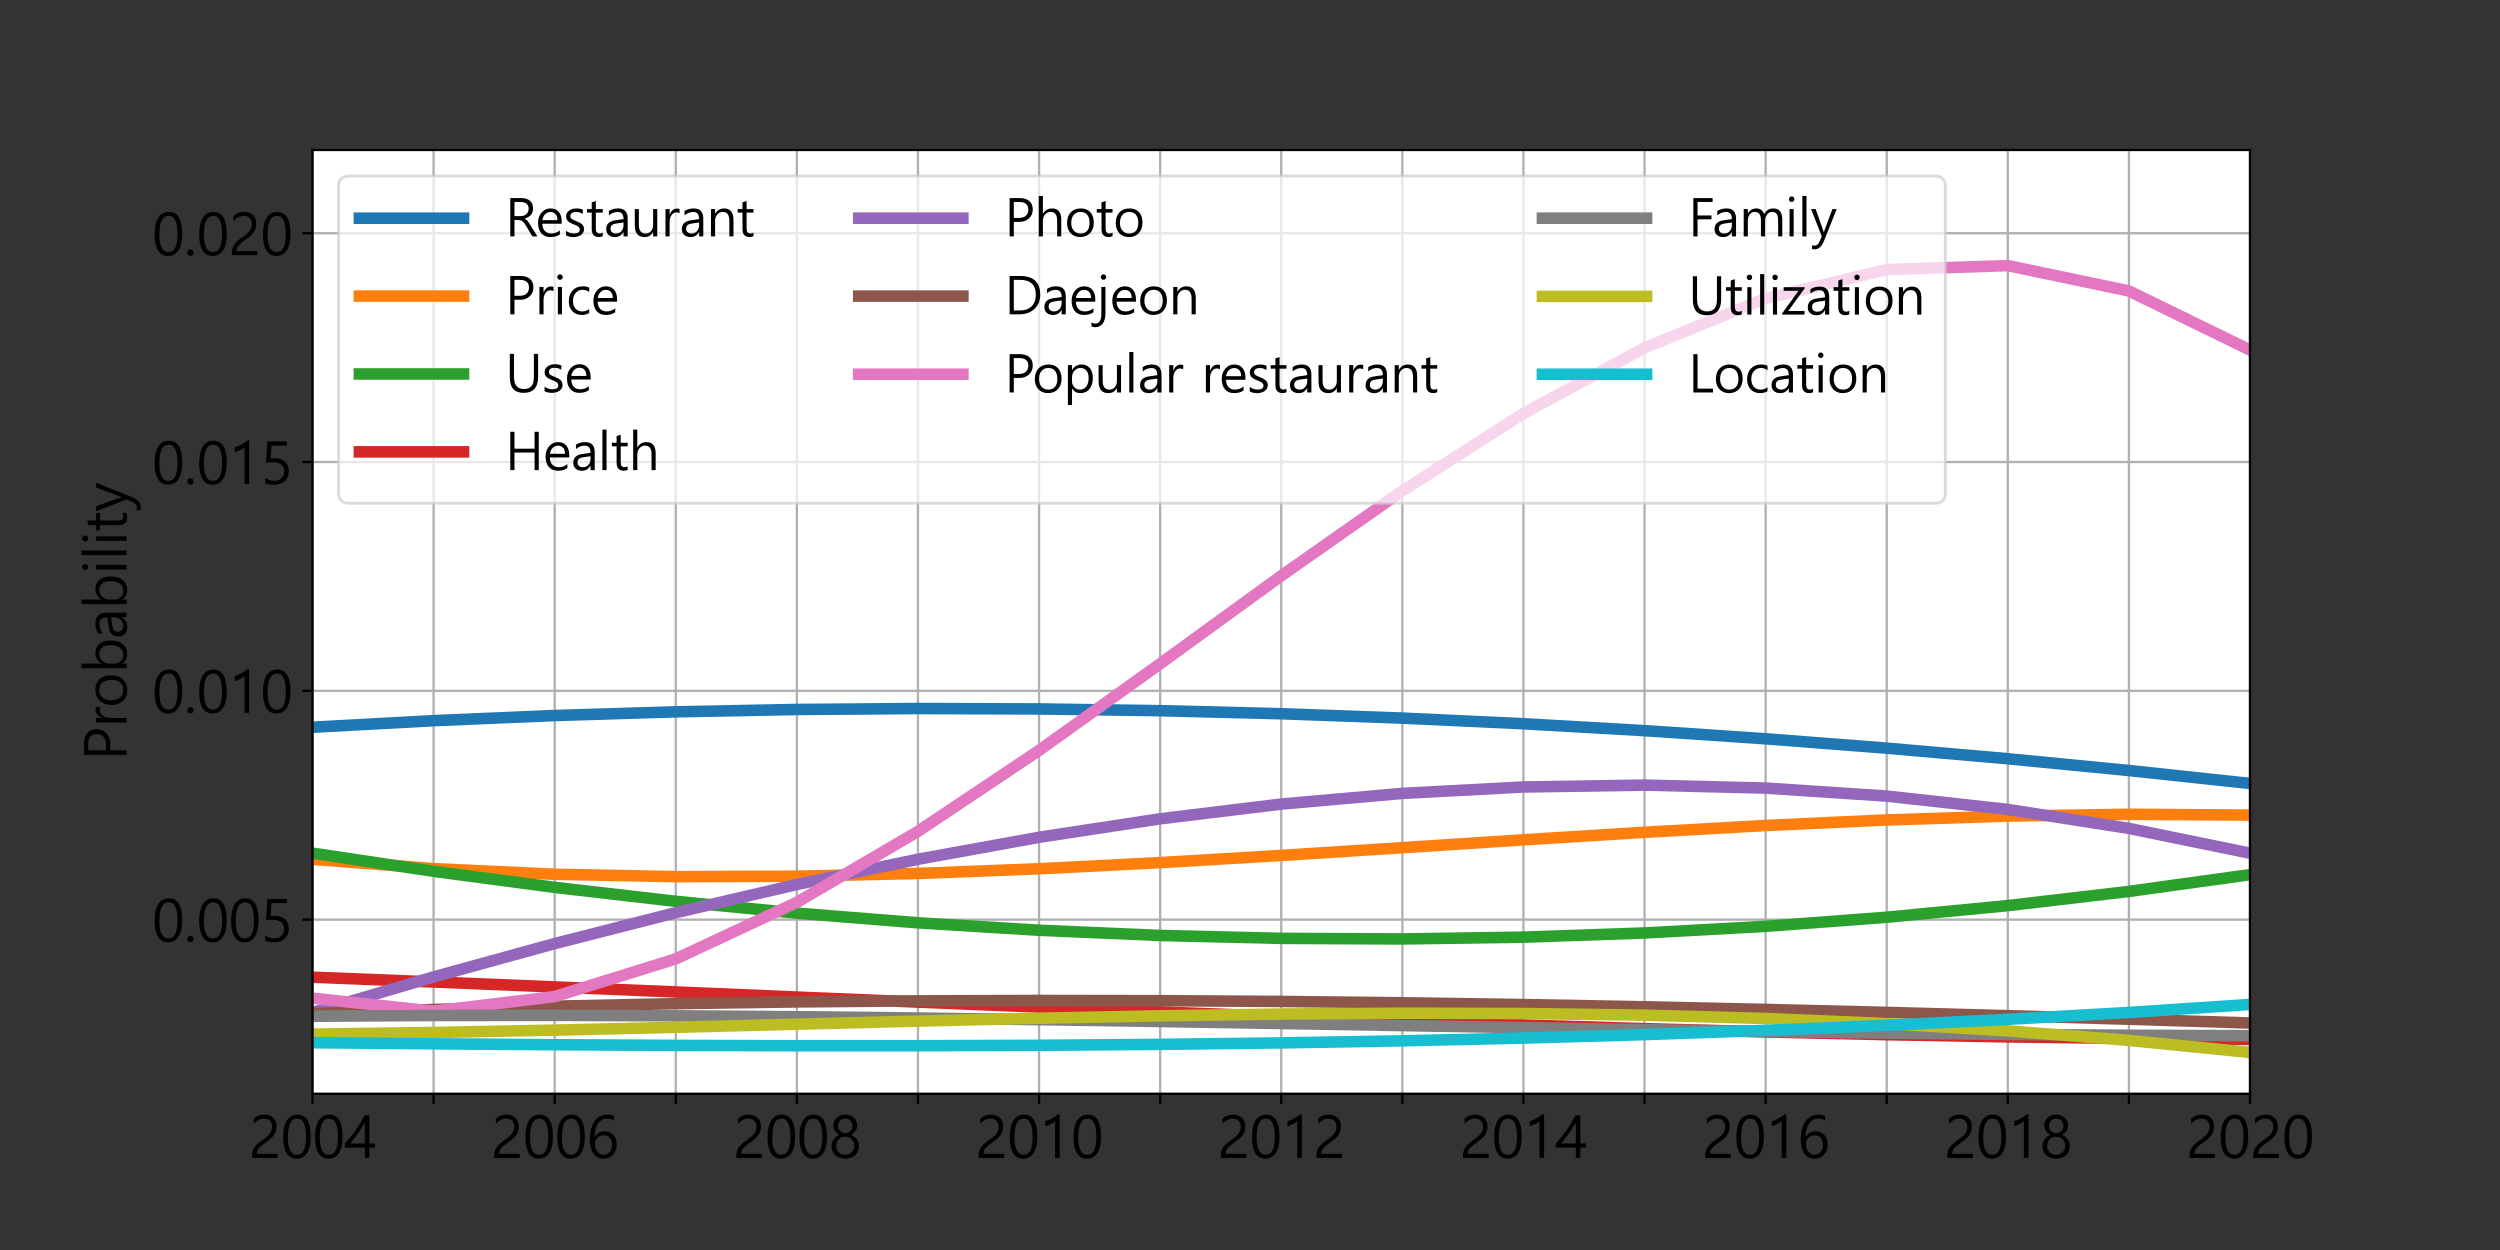 <?xml version="1.0" encoding="utf-8" standalone="no"?>
<!DOCTYPE svg PUBLIC "-//W3C//DTD SVG 1.1//EN"
  "http://www.w3.org/Graphics/SVG/1.1/DTD/svg11.dtd">
<svg xmlns:xlink="http://www.w3.org/1999/xlink" width="864pt" height="432pt" viewBox="0 0 864 432" xmlns="http://www.w3.org/2000/svg" version="1.1">
 <rect x="0" y="0" width="864" height="432" fill="#333333" stroke="none"/>
 <defs>
  <style type="text/css">*{stroke-linejoin: round; stroke-linecap: butt}</style>
 </defs>
 <g id="figure_1">
  <g id="patch_1">
   <path d="M 0 432 
L 864 432 
L 864 0 
L 0 0 
L 0 432 
z
" style="fill: none"/>
  </g>
  <g id="axes_1">
   <g id="patch_2">
    <path d="M 108 378 
L 777.6 378 
L 777.6 51.84 
L 108 51.84 
z
" style="fill: #ffffff"/>
   </g>
   <g id="matplotlib.axis_1">
    <g id="xtick_1">
     <g id="line2d_1">
      <path d="M 108 378 
L 108 51.84 
" clip-path="url(#pdaafc31783)" style="fill: none; stroke: #b0b0b0; stroke-width: 0.8; stroke-linecap: square"/>
     </g>
     <g id="line2d_2">
      <defs>
       <path id="mcaf1156818" d="M 0 0 
L 0 3.5 
" style="stroke: #000000; stroke-width: 0.8"/>
      </defs>
      <g>
       <use xlink:href="#mcaf1156818" x="108" y="378" style="stroke: #000000; stroke-width: 0.8"/>
      </g>
     </g>
     <g id="text_1">
      <!-- 2004 -->
      <g transform="translate(85.969 400.184)scale(0.2 -0.2)">
       <defs>
        <path id="MalgunGothic-32" d="M 2519 3372 
Q 2519 3784 2275 4018 
Q 2031 4253 1628 4253 
Q 1341 4253 1053 4104 
Q 766 3956 534 3697 
L 534 4234 
Q 981 4675 1691 4675 
Q 2281 4675 2642 4334 
Q 3003 3994 3003 3416 
Q 3003 2919 2772 2545 
Q 2541 2172 1984 1775 
Q 1459 1406 1254 1215 
Q 1050 1025 967 854 
Q 884 684 884 450 
L 3116 450 
L 3116 0 
L 356 0 
L 356 225 
Q 356 603 461 870 
Q 566 1138 811 1392 
Q 1056 1647 1597 2022 
Q 2091 2363 2305 2670 
Q 2519 2978 2519 3372 
z
" transform="scale(0.016)"/>
        <path id="MalgunGothic-30" d="M 278 2206 
Q 278 3425 675 4050 
Q 1072 4675 1819 4675 
Q 3253 4675 3253 2319 
Q 3253 1156 2854 539 
Q 2456 -78 1716 -78 
Q 1016 -78 647 520 
Q 278 1119 278 2206 
z
M 784 2231 
Q 784 344 1769 344 
Q 2747 344 2747 2259 
Q 2747 4250 1794 4250 
Q 784 4250 784 2231 
z
" transform="scale(0.016)"/>
        <path id="MalgunGothic-34" d="M 2703 4600 
L 2703 1563 
L 3309 1563 
L 3309 1113 
L 2703 1113 
L 2703 0 
L 2213 0 
L 2213 1113 
L 50 1113 
L 50 1534 
Q 728 2297 1295 3109 
Q 1863 3922 2172 4600 
L 2703 4600 
z
M 625 1563 
L 2213 1563 
L 2213 3831 
Q 1613 2788 959 1981 
L 625 1563 
z
" transform="scale(0.016)"/>
       </defs>
       <use xlink:href="#MalgunGothic-32"/>
       <use xlink:href="#MalgunGothic-30" x="55.078"/>
       <use xlink:href="#MalgunGothic-30" x="110.156"/>
       <use xlink:href="#MalgunGothic-34" x="165.234"/>
      </g>
     </g>
    </g>
    <g id="xtick_2">
     <g id="line2d_3">
      <path d="M 149.85 378 
L 149.85 51.84 
" clip-path="url(#pdaafc31783)" style="fill: none; stroke: #b0b0b0; stroke-width: 0.8; stroke-linecap: square"/>
     </g>
     <g id="line2d_4">
      <g>
       <use xlink:href="#mcaf1156818" x="149.85" y="378" style="stroke: #000000; stroke-width: 0.8"/>
      </g>
     </g>
    </g>
    <g id="xtick_3">
     <g id="line2d_5">
      <path d="M 191.7 378 
L 191.7 51.84 
" clip-path="url(#pdaafc31783)" style="fill: none; stroke: #b0b0b0; stroke-width: 0.8; stroke-linecap: square"/>
     </g>
     <g id="line2d_6">
      <g>
       <use xlink:href="#mcaf1156818" x="191.7" y="378" style="stroke: #000000; stroke-width: 0.8"/>
      </g>
     </g>
     <g id="text_2">
      <!-- 2006 -->
      <g transform="translate(169.669 400.184)scale(0.2 -0.2)">
       <defs>
        <path id="MalgunGothic-36" d="M 2981 4069 
Q 2619 4250 2228 4250 
Q 1591 4250 1228 3689 
Q 866 3128 869 2213 
L 884 2213 
Q 1203 2872 1938 2872 
Q 2547 2872 2903 2478 
Q 3259 2084 3259 1450 
Q 3259 797 2857 359 
Q 2456 -78 1825 -78 
Q 1116 -78 736 478 
Q 356 1034 356 2019 
Q 356 3181 847 3928 
Q 1338 4675 2222 4675 
Q 2700 4675 2981 4544 
L 2981 4069 
z
M 906 1506 
Q 906 1022 1165 683 
Q 1425 344 1844 344 
Q 2247 344 2498 645 
Q 2750 947 2750 1388 
Q 2750 1888 2509 2167 
Q 2269 2447 1838 2447 
Q 1444 2447 1175 2173 
Q 906 1900 906 1506 
z
" transform="scale(0.016)"/>
       </defs>
       <use xlink:href="#MalgunGothic-32"/>
       <use xlink:href="#MalgunGothic-30" x="55.078"/>
       <use xlink:href="#MalgunGothic-30" x="110.156"/>
       <use xlink:href="#MalgunGothic-36" x="165.234"/>
      </g>
     </g>
    </g>
    <g id="xtick_4">
     <g id="line2d_7">
      <path d="M 233.55 378 
L 233.55 51.84 
" clip-path="url(#pdaafc31783)" style="fill: none; stroke: #b0b0b0; stroke-width: 0.8; stroke-linecap: square"/>
     </g>
     <g id="line2d_8">
      <g>
       <use xlink:href="#mcaf1156818" x="233.55" y="378" style="stroke: #000000; stroke-width: 0.8"/>
      </g>
     </g>
    </g>
    <g id="xtick_5">
     <g id="line2d_9">
      <path d="M 275.4 378 
L 275.4 51.84 
" clip-path="url(#pdaafc31783)" style="fill: none; stroke: #b0b0b0; stroke-width: 0.8; stroke-linecap: square"/>
     </g>
     <g id="line2d_10">
      <g>
       <use xlink:href="#mcaf1156818" x="275.4" y="378" style="stroke: #000000; stroke-width: 0.8"/>
      </g>
     </g>
     <g id="text_3">
      <!-- 2008 -->
      <g transform="translate(253.369 400.184)scale(0.2 -0.2)">
       <defs>
        <path id="MalgunGothic-38" d="M 303 1281 
Q 303 1669 539 2011 
Q 775 2353 1153 2494 
Q 856 2647 675 2915 
Q 494 3184 494 3500 
Q 494 3828 659 4098 
Q 825 4369 1122 4522 
Q 1419 4675 1778 4675 
Q 2334 4675 2700 4342 
Q 3066 4009 3066 3500 
Q 3066 3181 2881 2914 
Q 2697 2647 2413 2494 
Q 2788 2350 3022 2009 
Q 3256 1669 3256 1281 
Q 3256 672 2843 297 
Q 2431 -78 1778 -78 
Q 1131 -78 717 301 
Q 303 681 303 1281 
z
M 809 1328 
Q 809 878 1081 611 
Q 1353 344 1781 344 
Q 2206 344 2482 619 
Q 2759 894 2759 1328 
Q 2759 1731 2482 2011 
Q 2206 2291 1781 2291 
Q 1372 2291 1090 2020 
Q 809 1750 809 1328 
z
M 1003 3459 
Q 1003 3125 1234 2900 
Q 1466 2675 1781 2675 
Q 2097 2675 2330 2900 
Q 2563 3125 2563 3459 
Q 2563 3803 2341 4026 
Q 2119 4250 1781 4250 
Q 1450 4250 1226 4029 
Q 1003 3809 1003 3459 
z
" transform="scale(0.016)"/>
       </defs>
       <use xlink:href="#MalgunGothic-32"/>
       <use xlink:href="#MalgunGothic-30" x="55.078"/>
       <use xlink:href="#MalgunGothic-30" x="110.156"/>
       <use xlink:href="#MalgunGothic-38" x="165.234"/>
      </g>
     </g>
    </g>
    <g id="xtick_6">
     <g id="line2d_11">
      <path d="M 317.25 378 
L 317.25 51.84 
" clip-path="url(#pdaafc31783)" style="fill: none; stroke: #b0b0b0; stroke-width: 0.8; stroke-linecap: square"/>
     </g>
     <g id="line2d_12">
      <g>
       <use xlink:href="#mcaf1156818" x="317.25" y="378" style="stroke: #000000; stroke-width: 0.8"/>
      </g>
     </g>
    </g>
    <g id="xtick_7">
     <g id="line2d_13">
      <path d="M 359.1 378 
L 359.1 51.84 
" clip-path="url(#pdaafc31783)" style="fill: none; stroke: #b0b0b0; stroke-width: 0.8; stroke-linecap: square"/>
     </g>
     <g id="line2d_14">
      <g>
       <use xlink:href="#mcaf1156818" x="359.1" y="378" style="stroke: #000000; stroke-width: 0.8"/>
      </g>
     </g>
     <g id="text_4">
      <!-- 2010 -->
      <g transform="translate(337.069 400.184)scale(0.2 -0.2)">
       <defs>
        <path id="MalgunGothic-31" d="M 2231 0 
L 1734 0 
L 1734 3972 
Q 1591 3828 1266 3661 
Q 941 3494 672 3428 
L 672 3959 
Q 1016 4056 1409 4275 
Q 1803 4494 2031 4700 
L 2231 4700 
L 2231 0 
z
" transform="scale(0.016)"/>
       </defs>
       <use xlink:href="#MalgunGothic-32"/>
       <use xlink:href="#MalgunGothic-30" x="55.078"/>
       <use xlink:href="#MalgunGothic-31" x="110.156"/>
       <use xlink:href="#MalgunGothic-30" x="165.234"/>
      </g>
     </g>
    </g>
    <g id="xtick_8">
     <g id="line2d_15">
      <path d="M 400.95 378 
L 400.95 51.84 
" clip-path="url(#pdaafc31783)" style="fill: none; stroke: #b0b0b0; stroke-width: 0.8; stroke-linecap: square"/>
     </g>
     <g id="line2d_16">
      <g>
       <use xlink:href="#mcaf1156818" x="400.95" y="378" style="stroke: #000000; stroke-width: 0.8"/>
      </g>
     </g>
    </g>
    <g id="xtick_9">
     <g id="line2d_17">
      <path d="M 442.8 378 
L 442.8 51.84 
" clip-path="url(#pdaafc31783)" style="fill: none; stroke: #b0b0b0; stroke-width: 0.8; stroke-linecap: square"/>
     </g>
     <g id="line2d_18">
      <g>
       <use xlink:href="#mcaf1156818" x="442.8" y="378" style="stroke: #000000; stroke-width: 0.8"/>
      </g>
     </g>
     <g id="text_5">
      <!-- 2012 -->
      <g transform="translate(420.769 400.184)scale(0.2 -0.2)">
       <use xlink:href="#MalgunGothic-32"/>
       <use xlink:href="#MalgunGothic-30" x="55.078"/>
       <use xlink:href="#MalgunGothic-31" x="110.156"/>
       <use xlink:href="#MalgunGothic-32" x="165.234"/>
      </g>
     </g>
    </g>
    <g id="xtick_10">
     <g id="line2d_19">
      <path d="M 484.65 378 
L 484.65 51.84 
" clip-path="url(#pdaafc31783)" style="fill: none; stroke: #b0b0b0; stroke-width: 0.8; stroke-linecap: square"/>
     </g>
     <g id="line2d_20">
      <g>
       <use xlink:href="#mcaf1156818" x="484.65" y="378" style="stroke: #000000; stroke-width: 0.8"/>
      </g>
     </g>
    </g>
    <g id="xtick_11">
     <g id="line2d_21">
      <path d="M 526.5 378 
L 526.5 51.84 
" clip-path="url(#pdaafc31783)" style="fill: none; stroke: #b0b0b0; stroke-width: 0.8; stroke-linecap: square"/>
     </g>
     <g id="line2d_22">
      <g>
       <use xlink:href="#mcaf1156818" x="526.5" y="378" style="stroke: #000000; stroke-width: 0.8"/>
      </g>
     </g>
     <g id="text_6">
      <!-- 2014 -->
      <g transform="translate(504.469 400.184)scale(0.2 -0.2)">
       <use xlink:href="#MalgunGothic-32"/>
       <use xlink:href="#MalgunGothic-30" x="55.078"/>
       <use xlink:href="#MalgunGothic-31" x="110.156"/>
       <use xlink:href="#MalgunGothic-34" x="165.234"/>
      </g>
     </g>
    </g>
    <g id="xtick_12">
     <g id="line2d_23">
      <path d="M 568.35 378 
L 568.35 51.84 
" clip-path="url(#pdaafc31783)" style="fill: none; stroke: #b0b0b0; stroke-width: 0.8; stroke-linecap: square"/>
     </g>
     <g id="line2d_24">
      <g>
       <use xlink:href="#mcaf1156818" x="568.35" y="378" style="stroke: #000000; stroke-width: 0.8"/>
      </g>
     </g>
    </g>
    <g id="xtick_13">
     <g id="line2d_25">
      <path d="M 610.2 378 
L 610.2 51.84 
" clip-path="url(#pdaafc31783)" style="fill: none; stroke: #b0b0b0; stroke-width: 0.8; stroke-linecap: square"/>
     </g>
     <g id="line2d_26">
      <g>
       <use xlink:href="#mcaf1156818" x="610.2" y="378" style="stroke: #000000; stroke-width: 0.8"/>
      </g>
     </g>
     <g id="text_7">
      <!-- 2016 -->
      <g transform="translate(588.169 400.184)scale(0.2 -0.2)">
       <use xlink:href="#MalgunGothic-32"/>
       <use xlink:href="#MalgunGothic-30" x="55.078"/>
       <use xlink:href="#MalgunGothic-31" x="110.156"/>
       <use xlink:href="#MalgunGothic-36" x="165.234"/>
      </g>
     </g>
    </g>
    <g id="xtick_14">
     <g id="line2d_27">
      <path d="M 652.05 378 
L 652.05 51.84 
" clip-path="url(#pdaafc31783)" style="fill: none; stroke: #b0b0b0; stroke-width: 0.8; stroke-linecap: square"/>
     </g>
     <g id="line2d_28">
      <g>
       <use xlink:href="#mcaf1156818" x="652.05" y="378" style="stroke: #000000; stroke-width: 0.8"/>
      </g>
     </g>
    </g>
    <g id="xtick_15">
     <g id="line2d_29">
      <path d="M 693.9 378 
L 693.9 51.84 
" clip-path="url(#pdaafc31783)" style="fill: none; stroke: #b0b0b0; stroke-width: 0.8; stroke-linecap: square"/>
     </g>
     <g id="line2d_30">
      <g>
       <use xlink:href="#mcaf1156818" x="693.9" y="378" style="stroke: #000000; stroke-width: 0.8"/>
      </g>
     </g>
     <g id="text_8">
      <!-- 2018 -->
      <g transform="translate(671.869 400.184)scale(0.2 -0.2)">
       <use xlink:href="#MalgunGothic-32"/>
       <use xlink:href="#MalgunGothic-30" x="55.078"/>
       <use xlink:href="#MalgunGothic-31" x="110.156"/>
       <use xlink:href="#MalgunGothic-38" x="165.234"/>
      </g>
     </g>
    </g>
    <g id="xtick_16">
     <g id="line2d_31">
      <path d="M 735.75 378 
L 735.75 51.84 
" clip-path="url(#pdaafc31783)" style="fill: none; stroke: #b0b0b0; stroke-width: 0.8; stroke-linecap: square"/>
     </g>
     <g id="line2d_32">
      <g>
       <use xlink:href="#mcaf1156818" x="735.75" y="378" style="stroke: #000000; stroke-width: 0.8"/>
      </g>
     </g>
    </g>
    <g id="xtick_17">
     <g id="line2d_33">
      <path d="M 777.6 378 
L 777.6 51.84 
" clip-path="url(#pdaafc31783)" style="fill: none; stroke: #b0b0b0; stroke-width: 0.8; stroke-linecap: square"/>
     </g>
     <g id="line2d_34">
      <g>
       <use xlink:href="#mcaf1156818" x="777.6" y="378" style="stroke: #000000; stroke-width: 0.8"/>
      </g>
     </g>
     <g id="text_9">
      <!-- 2020 -->
      <g transform="translate(755.569 400.184)scale(0.2 -0.2)">
       <use xlink:href="#MalgunGothic-32"/>
       <use xlink:href="#MalgunGothic-30" x="55.078"/>
       <use xlink:href="#MalgunGothic-32" x="110.156"/>
       <use xlink:href="#MalgunGothic-30" x="165.234"/>
      </g>
     </g>
    </g>
   </g>
   <g id="matplotlib.axis_2">
    <g id="ytick_1">
     <g id="line2d_35">
      <path d="M 108 317.826 
L 777.6 317.826 
" clip-path="url(#pdaafc31783)" style="fill: none; stroke: #b0b0b0; stroke-width: 0.8; stroke-linecap: square"/>
     </g>
     <g id="line2d_36">
      <defs>
       <path id="m11c1919da2" d="M 0 0 
L -3.5 0 
" style="stroke: #000000; stroke-width: 0.8"/>
      </defs>
      <g>
       <use xlink:href="#m11c1919da2" x="108" y="317.826" style="stroke: #000000; stroke-width: 0.8"/>
      </g>
     </g>
     <g id="text_10">
      <!-- 0.005 -->
      <g transform="translate(52.562 325.419)scale(0.2 -0.2)">
       <defs>
        <path id="MalgunGothic-2e" d="M 356 275 
Q 356 422 459 523 
Q 563 625 700 625 
Q 838 625 941 523 
Q 1044 422 1044 275 
Q 1044 138 942 33 
Q 841 -72 700 -72 
Q 559 -72 457 29 
Q 356 131 356 275 
z
" transform="scale(0.016)"/>
        <path id="MalgunGothic-35" d="M 3072 1403 
Q 3072 722 2636 322 
Q 2200 -78 1469 -78 
Q 828 -78 516 113 
L 516 650 
Q 994 344 1475 344 
Q 1969 344 2270 630 
Q 2572 916 2572 1372 
Q 2572 1838 2265 2092 
Q 1959 2347 1381 2347 
Q 994 2347 603 2300 
L 759 4600 
L 2869 4600 
L 2869 4147 
L 1206 4147 
L 1106 2763 
Q 1347 2784 1547 2784 
Q 2263 2784 2667 2414 
Q 3072 2044 3072 1403 
z
" transform="scale(0.016)"/>
       </defs>
       <use xlink:href="#MalgunGothic-30"/>
       <use xlink:href="#MalgunGothic-2e" x="55.078"/>
       <use xlink:href="#MalgunGothic-30" x="76.953"/>
       <use xlink:href="#MalgunGothic-30" x="132.031"/>
       <use xlink:href="#MalgunGothic-35" x="187.109"/>
      </g>
     </g>
    </g>
    <g id="ytick_2">
     <g id="line2d_37">
      <path d="M 108 238.755 
L 777.6 238.755 
" clip-path="url(#pdaafc31783)" style="fill: none; stroke: #b0b0b0; stroke-width: 0.8; stroke-linecap: square"/>
     </g>
     <g id="line2d_38">
      <g>
       <use xlink:href="#m11c1919da2" x="108" y="238.755" style="stroke: #000000; stroke-width: 0.8"/>
      </g>
     </g>
     <g id="text_11">
      <!-- 0.010 -->
      <g transform="translate(52.562 246.347)scale(0.2 -0.2)">
       <use xlink:href="#MalgunGothic-30"/>
       <use xlink:href="#MalgunGothic-2e" x="55.078"/>
       <use xlink:href="#MalgunGothic-30" x="76.953"/>
       <use xlink:href="#MalgunGothic-31" x="132.031"/>
       <use xlink:href="#MalgunGothic-30" x="187.109"/>
      </g>
     </g>
    </g>
    <g id="ytick_3">
     <g id="line2d_39">
      <path d="M 108 159.683 
L 777.6 159.683 
" clip-path="url(#pdaafc31783)" style="fill: none; stroke: #b0b0b0; stroke-width: 0.8; stroke-linecap: square"/>
     </g>
     <g id="line2d_40">
      <g>
       <use xlink:href="#m11c1919da2" x="108" y="159.683" style="stroke: #000000; stroke-width: 0.8"/>
      </g>
     </g>
     <g id="text_12">
      <!-- 0.015 -->
      <g transform="translate(52.562 167.275)scale(0.2 -0.2)">
       <use xlink:href="#MalgunGothic-30"/>
       <use xlink:href="#MalgunGothic-2e" x="55.078"/>
       <use xlink:href="#MalgunGothic-30" x="76.953"/>
       <use xlink:href="#MalgunGothic-31" x="132.031"/>
       <use xlink:href="#MalgunGothic-35" x="187.109"/>
      </g>
     </g>
    </g>
    <g id="ytick_4">
     <g id="line2d_41">
      <path d="M 108 80.612 
L 777.6 80.612 
" clip-path="url(#pdaafc31783)" style="fill: none; stroke: #b0b0b0; stroke-width: 0.8; stroke-linecap: square"/>
     </g>
     <g id="line2d_42">
      <g>
       <use xlink:href="#m11c1919da2" x="108" y="80.612" style="stroke: #000000; stroke-width: 0.8"/>
      </g>
     </g>
     <g id="text_13">
      <!-- 0.020 -->
      <g transform="translate(52.562 88.204)scale(0.2 -0.2)">
       <use xlink:href="#MalgunGothic-30"/>
       <use xlink:href="#MalgunGothic-2e" x="55.078"/>
       <use xlink:href="#MalgunGothic-30" x="76.953"/>
       <use xlink:href="#MalgunGothic-32" x="132.031"/>
       <use xlink:href="#MalgunGothic-30" x="187.109"/>
      </g>
     </g>
    </g>
    <g id="text_14">
     <!-- Probability -->
     <g transform="translate(43.728 262.848)rotate(-90)scale(0.2 -0.2)">
      <defs>
       <path id="MalgunGothic-50" d="M 1113 1747 
L 1113 0 
L 609 0 
L 609 4600 
L 1850 4600 
Q 2575 4600 2979 4240 
Q 3384 3881 3384 3231 
Q 3384 2559 2909 2140 
Q 2434 1722 1728 1747 
L 1113 1747 
z
M 1113 4131 
L 1113 2219 
L 1691 2219 
Q 2256 2219 2554 2475 
Q 2853 2731 2853 3206 
Q 2853 4131 1759 4131 
L 1113 4131 
z
" transform="scale(0.016)"/>
       <path id="MalgunGothic-72" d="M 2225 2775 
Q 2084 2881 1828 2881 
Q 1491 2881 1262 2553 
Q 1034 2225 1034 1681 
L 1034 0 
L 538 0 
L 538 3284 
L 1034 3284 
L 1034 2603 
L 1047 2603 
Q 1159 2950 1389 3145 
Q 1619 3341 1903 3341 
Q 2109 3341 2225 3297 
L 2225 2775 
z
" transform="scale(0.016)"/>
       <path id="MalgunGothic-6f" d="M 316 1600 
Q 316 2419 761 2889 
Q 1206 3359 1978 3359 
Q 2697 3359 3111 2907 
Q 3525 2456 3525 1650 
Q 3525 869 3078 395 
Q 2631 -78 1900 -78 
Q 1184 -78 750 384 
Q 316 847 316 1600 
z
M 819 1622 
Q 819 1041 1123 692 
Q 1428 344 1934 344 
Q 2459 344 2739 680 
Q 3019 1016 3019 1634 
Q 3019 2256 2737 2598 
Q 2456 2941 1934 2941 
Q 1425 2941 1122 2587 
Q 819 2234 819 1622 
z
" transform="scale(0.016)"/>
       <path id="MalgunGothic-62" d="M 1034 481 
L 1034 0 
L 538 0 
L 538 4859 
L 1034 4859 
L 1034 2703 
L 1047 2703 
Q 1438 3359 2184 3359 
Q 2813 3359 3173 2917 
Q 3534 2475 3534 1738 
Q 3534 906 3126 414 
Q 2719 -78 2034 -78 
Q 1384 -78 1047 481 
L 1034 481 
z
M 1034 1334 
Q 1034 922 1307 633 
Q 1581 344 1991 344 
Q 2475 344 2751 716 
Q 3028 1088 3028 1753 
Q 3028 2303 2767 2622 
Q 2506 2941 2072 2941 
Q 1616 2941 1325 2616 
Q 1034 2291 1034 1803 
L 1034 1334 
z
" transform="scale(0.016)"/>
       <path id="MalgunGothic-61" d="M 616 3050 
Q 1097 3359 1722 3359 
Q 2866 3359 2866 2147 
L 2866 0 
L 2369 0 
L 2369 516 
L 2350 516 
Q 2009 -78 1341 -78 
Q 859 -78 576 180 
Q 294 438 294 869 
Q 294 1784 1375 1934 
L 2366 2078 
Q 2366 2934 1684 2934 
Q 1084 2934 616 2525 
L 616 3050 
z
M 1563 1559 
Q 1178 1509 993 1371 
Q 809 1234 809 903 
Q 809 653 986 500 
Q 1163 347 1450 347 
Q 1847 347 2106 628 
Q 2366 909 2366 1334 
L 2366 1666 
L 1563 1559 
z
" transform="scale(0.016)"/>
       <path id="MalgunGothic-69" d="M 472 4466 
Q 472 4606 565 4701 
Q 659 4797 794 4797 
Q 934 4797 1029 4700 
Q 1125 4603 1125 4466 
Q 1125 4325 1029 4231 
Q 934 4138 794 4138 
Q 659 4138 565 4230 
Q 472 4322 472 4466 
z
M 541 0 
L 541 3284 
L 1034 3284 
L 1034 0 
L 541 0 
z
" transform="scale(0.016)"/>
       <path id="MalgunGothic-6c" d="M 541 0 
L 541 4859 
L 1034 4859 
L 1034 0 
L 541 0 
z
" transform="scale(0.016)"/>
       <path id="MalgunGothic-74" d="M 2031 31 
Q 1844 -72 1553 -72 
Q 706 -72 706 881 
L 706 2856 
L 138 2856 
L 138 3284 
L 706 3284 
L 706 4091 
L 1200 4250 
L 1200 3284 
L 2031 3284 
L 2031 2856 
L 1200 2856 
L 1200 972 
Q 1200 625 1315 487 
Q 1431 350 1691 350 
Q 1888 350 2031 459 
L 2031 31 
z
" transform="scale(0.016)"/>
       <path id="MalgunGothic-79" d="M 3119 3284 
L 1597 -544 
Q 1197 -1547 481 -1547 
Q 313 -1547 156 -1509 
L 156 -1056 
Q 316 -1109 459 -1109 
Q 859 -1109 1059 -628 
L 1328 6 
L 47 3284 
L 597 3284 
L 1503 722 
Q 1513 697 1572 488 
L 1588 488 
L 1650 716 
L 2603 3284 
L 3119 3284 
z
" transform="scale(0.016)"/>
      </defs>
      <use xlink:href="#MalgunGothic-50"/>
      <use xlink:href="#MalgunGothic-72" x="57.08"/>
      <use xlink:href="#MalgunGothic-6f" x="91.057"/>
      <use xlink:href="#MalgunGothic-62" x="150.969"/>
      <use xlink:href="#MalgunGothic-61" x="209.652"/>
      <use xlink:href="#MalgunGothic-62" x="261.654"/>
      <use xlink:href="#MalgunGothic-69" x="321.713"/>
      <use xlink:href="#MalgunGothic-6c" x="346.322"/>
      <use xlink:href="#MalgunGothic-69" x="370.932"/>
      <use xlink:href="#MalgunGothic-74" x="395.541"/>
      <use xlink:href="#MalgunGothic-79" x="430.014"/>
     </g>
    </g>
   </g>
   <g id="line2d_43">
    <path d="M 108 251.332 
L 149.85 249.063 
L 191.7 247.288 
L 233.55 246.002 
L 275.4 245.197 
L 317.25 244.868 
L 359.1 245.008 
L 400.95 245.609 
L 442.8 246.667 
L 484.65 248.175 
L 526.5 250.125 
L 568.35 252.512 
L 610.2 255.329 
L 652.05 258.569 
L 693.9 262.227 
L 735.75 266.295 
L 777.6 270.768 
" clip-path="url(#pdaafc31783)" style="fill: none; stroke: #1f77b4; stroke-width: 4; stroke-linecap: square"/>
   </g>
   <g id="line2d_44">
    <path d="M 108 296.966 
L 149.85 300.197 
L 191.7 302.148 
L 233.55 302.973 
L 275.4 302.828 
L 317.25 301.867 
L 359.1 300.245 
L 400.95 298.116 
L 442.8 295.636 
L 484.65 292.958 
L 526.5 290.239 
L 568.35 287.631 
L 610.2 285.291 
L 652.05 283.373 
L 693.9 282.031 
L 735.75 281.42 
L 777.6 281.695 
" clip-path="url(#pdaafc31783)" style="fill: none; stroke: #ff7f0e; stroke-width: 4; stroke-linecap: square"/>
   </g>
   <g id="line2d_45">
    <path d="M 108 294.865 
L 149.85 301.125 
L 191.7 306.675 
L 233.55 311.5 
L 275.4 315.588 
L 317.25 318.925 
L 359.1 321.498 
L 400.95 323.294 
L 442.8 324.299 
L 484.65 324.499 
L 526.5 323.883 
L 568.35 322.435 
L 610.2 320.144 
L 652.05 316.995 
L 693.9 312.976 
L 735.75 308.073 
L 777.6 302.273 
" clip-path="url(#pdaafc31783)" style="fill: none; stroke: #2ca02c; stroke-width: 4; stroke-linecap: square"/>
   </g>
   <g id="line2d_46">
    <path d="M 108 337.721 
L 149.85 339.376 
L 191.7 341.085 
L 233.55 342.827 
L 275.4 344.582 
L 317.25 346.329 
L 359.1 348.048 
L 400.95 349.718 
L 442.8 351.32 
L 484.65 352.833 
L 526.5 354.236 
L 568.35 355.51 
L 610.2 356.634 
L 652.05 357.587 
L 693.9 358.349 
L 735.75 358.901 
L 777.6 359.22 
" clip-path="url(#pdaafc31783)" style="fill: none; stroke: #d62728; stroke-width: 4; stroke-linecap: square"/>
   </g>
   <g id="line2d_47">
    <path d="M 108 349.914 
L 149.85 337.627 
L 191.7 326.097 
L 233.55 315.416 
L 275.4 305.672 
L 317.25 296.957 
L 359.1 289.361 
L 400.95 282.975 
L 442.8 277.89 
L 484.65 274.195 
L 526.5 271.981 
L 568.35 271.339 
L 610.2 272.36 
L 652.05 275.133 
L 693.9 279.749 
L 735.75 286.3 
L 777.6 294.874 
" clip-path="url(#pdaafc31783)" style="fill: none; stroke: #9467bd; stroke-width: 4; stroke-linecap: square"/>
   </g>
   <g id="line2d_48">
    <path d="M 108 350.296 
L 149.85 348.872 
L 191.7 347.734 
L 233.55 346.869 
L 275.4 346.262 
L 317.25 345.897 
L 359.1 345.759 
L 400.95 345.833 
L 442.8 346.104 
L 484.65 346.557 
L 526.5 347.177 
L 568.35 347.948 
L 610.2 348.856 
L 652.05 349.886 
L 693.9 351.022 
L 735.75 352.249 
L 777.6 353.553 
" clip-path="url(#pdaafc31783)" style="fill: none; stroke: #8c564b; stroke-width: 4; stroke-linecap: square"/>
   </g>
   <g id="line2d_49">
    <path d="M 108 344.981 
L 149.85 349.457 
L 191.7 344.418 
L 233.55 331.376 
L 275.4 311.841 
L 317.25 287.325 
L 359.1 259.337 
L 400.95 229.389 
L 442.8 198.993 
L 484.65 169.658 
L 526.5 142.897 
L 568.35 120.219 
L 610.2 103.135 
L 652.05 93.157 
L 693.9 91.796 
L 735.75 100.562 
L 777.6 120.967 
" clip-path="url(#pdaafc31783)" style="fill: none; stroke: #e377c2; stroke-width: 4; stroke-linecap: square"/>
   </g>
   <g id="line2d_50">
    <path d="M 108 351.22 
L 149.85 350.958 
L 191.7 350.916 
L 233.55 351.065 
L 275.4 351.379 
L 317.25 351.829 
L 359.1 352.388 
L 400.95 353.029 
L 442.8 353.723 
L 484.65 354.445 
L 526.5 355.165 
L 568.35 355.857 
L 610.2 356.492 
L 652.05 357.045 
L 693.9 357.486 
L 735.75 357.788 
L 777.6 357.925 
" clip-path="url(#pdaafc31783)" style="fill: none; stroke: #7f7f7f; stroke-width: 4; stroke-linecap: square"/>
   </g>
   <g id="line2d_51">
    <path d="M 108 357.389 
L 149.85 356.824 
L 191.7 356.011 
L 233.55 355.032 
L 275.4 353.967 
L 317.25 352.895 
L 359.1 351.898 
L 400.95 351.057 
L 442.8 350.451 
L 484.65 350.16 
L 526.5 350.267 
L 568.35 350.85 
L 610.2 351.99 
L 652.05 353.769 
L 693.9 356.265 
L 735.75 359.561 
L 777.6 363.735 
" clip-path="url(#pdaafc31783)" style="fill: none; stroke: #bcbd22; stroke-width: 4; stroke-linecap: square"/>
   </g>
   <g id="line2d_52">
    <path d="M 108 360.363 
L 149.85 360.742 
L 191.7 361.056 
L 233.55 361.284 
L 275.4 361.406 
L 317.25 361.401 
L 359.1 361.249 
L 400.95 360.93 
L 442.8 360.422 
L 484.65 359.706 
L 526.5 358.762 
L 568.35 357.567 
L 610.2 356.103 
L 652.05 354.349 
L 693.9 352.283 
L 735.75 349.887 
L 777.6 347.138 
" clip-path="url(#pdaafc31783)" style="fill: none; stroke: #17becf; stroke-width: 4; stroke-linecap: square"/>
   </g>
   <g id="patch_3">
    <path d="M 108 378 
L 108 51.84 
" style="fill: none; stroke: #000000; stroke-width: 0.8; stroke-linejoin: miter; stroke-linecap: square"/>
   </g>
   <g id="patch_4">
    <path d="M 777.6 378 
L 777.6 51.84 
" style="fill: none; stroke: #000000; stroke-width: 0.8; stroke-linejoin: miter; stroke-linecap: square"/>
   </g>
   <g id="patch_5">
    <path d="M 108 378 
L 777.6 378 
" style="fill: none; stroke: #000000; stroke-width: 0.8; stroke-linejoin: miter; stroke-linecap: square"/>
   </g>
   <g id="patch_6">
    <path d="M 108 51.84 
L 777.6 51.84 
" style="fill: none; stroke: #000000; stroke-width: 0.8; stroke-linejoin: miter; stroke-linecap: square"/>
   </g>
   <g id="legend_1">
    <g id="patch_7">
     <path d="M 120.6 173.925 
L 668.7 173.925 
Q 672.3 173.925 672.3 170.325 
L 672.3 64.44 
Q 672.3 60.84 668.7 60.84 
L 120.6 60.84 
Q 117 60.84 117 64.44 
L 117 170.325 
Q 117 173.925 120.6 173.925 
z
" style="fill: #ffffff; opacity: 0.7; stroke: #cccccc; stroke-linejoin: miter"/>
    </g>
    <g id="line2d_53">
     <path d="M 124.2 75.406 
L 142.2 75.406 
L 160.2 75.406 
" style="fill: none; stroke: #1f77b4; stroke-width: 4; stroke-linecap: square"/>
    </g>
    <g id="text_15">
     <!-- Restaurant -->
     <g transform="translate(174.6 81.706)scale(0.18 -0.18)">
      <defs>
       <path id="MalgunGothic-52" d="M 3866 0 
L 3259 0 
L 2488 1294 
Q 2241 1706 2044 1837 
Q 1847 1969 1569 1969 
L 1113 1969 
L 1113 0 
L 609 0 
L 609 4600 
L 1963 4600 
Q 2597 4600 2970 4272 
Q 3344 3944 3344 3375 
Q 3344 2422 2325 2138 
L 2325 2125 
Q 2519 2041 2645 1902 
Q 2772 1763 3006 1381 
L 3866 0 
z
M 1113 4128 
L 1113 2438 
L 1866 2438 
Q 2291 2438 2552 2686 
Q 2813 2934 2813 3334 
Q 2813 3709 2570 3918 
Q 2328 4128 1872 4128 
L 1113 4128 
z
" transform="scale(0.016)"/>
       <path id="MalgunGothic-65" d="M 3156 1519 
L 828 1519 
Q 844 950 1133 648 
Q 1422 347 1909 347 
Q 2472 347 2934 719 
L 2934 244 
Q 2494 -78 1794 -78 
Q 1100 -78 708 376 
Q 316 831 316 1634 
Q 316 2381 747 2870 
Q 1178 3359 1816 3359 
Q 2453 3359 2804 2942 
Q 3156 2525 3156 1788 
L 3156 1519 
z
M 2644 1956 
Q 2644 2416 2423 2675 
Q 2203 2934 1809 2934 
Q 1438 2934 1169 2667 
Q 900 2400 834 1956 
L 2644 1956 
z
" transform="scale(0.016)"/>
       <path id="MalgunGothic-73" d="M 331 669 
Q 763 350 1278 350 
Q 1978 350 1978 822 
Q 1978 1025 1825 1158 
Q 1672 1291 1222 1459 
Q 703 1666 520 1878 
Q 338 2091 338 2416 
Q 338 2834 700 3096 
Q 1063 3359 1584 3359 
Q 2003 3359 2341 3213 
L 2341 2697 
Q 1975 2934 1506 2934 
Q 1200 2934 1025 2798 
Q 850 2663 850 2459 
Q 850 2241 979 2125 
Q 1109 2009 1544 1838 
Q 2131 1609 2309 1390 
Q 2488 1172 2488 869 
Q 2488 431 2127 176 
Q 1766 -78 1203 -78 
Q 694 -78 331 122 
L 331 669 
z
" transform="scale(0.016)"/>
       <path id="MalgunGothic-75" d="M 3166 0 
L 2669 0 
L 2669 519 
L 2656 519 
Q 2331 -78 1644 -78 
Q 469 -78 469 1322 
L 469 3284 
L 959 3284 
L 959 1403 
Q 959 344 1766 344 
Q 2159 344 2414 636 
Q 2669 928 2669 1394 
L 2669 3284 
L 3166 3284 
L 3166 0 
z
" transform="scale(0.016)"/>
       <path id="MalgunGothic-6e" d="M 3238 0 
L 2741 0 
L 2741 1875 
Q 2741 2941 1963 2941 
Q 1563 2941 1298 2639 
Q 1034 2338 1034 1872 
L 1034 0 
L 538 0 
L 538 3284 
L 1034 3284 
L 1034 2734 
L 1047 2734 
Q 1416 3359 2125 3359 
Q 2666 3359 2952 3012 
Q 3238 2666 3238 2006 
L 3238 0 
z
" transform="scale(0.016)"/>
      </defs>
      <use xlink:href="#MalgunGothic-52"/>
      <use xlink:href="#MalgunGothic-65" x="57.986"/>
      <use xlink:href="#MalgunGothic-73" x="111.502"/>
      <use xlink:href="#MalgunGothic-74" x="154.812"/>
      <use xlink:href="#MalgunGothic-61" x="189.285"/>
      <use xlink:href="#MalgunGothic-75" x="241.287"/>
      <use xlink:href="#MalgunGothic-72" x="299.1"/>
      <use xlink:href="#MalgunGothic-61" x="334.451"/>
      <use xlink:href="#MalgunGothic-6e" x="386.453"/>
      <use xlink:href="#MalgunGothic-74" x="444.266"/>
     </g>
    </g>
    <g id="line2d_54">
     <path d="M 124.2 102.327 
L 142.2 102.327 
L 160.2 102.327 
" style="fill: none; stroke: #ff7f0e; stroke-width: 4; stroke-linecap: square"/>
    </g>
    <g id="text_16">
     <!-- Price -->
     <g transform="translate(174.6 108.627)scale(0.18 -0.18)">
      <defs>
       <path id="MalgunGothic-63" d="M 2763 153 
Q 2375 -78 1872 -78 
Q 1184 -78 750 372 
Q 316 822 316 1566 
Q 316 2381 777 2870 
Q 1238 3359 2009 3359 
Q 2434 3359 2766 3200 
L 2766 2681 
Q 2397 2941 1981 2941 
Q 1478 2941 1148 2577 
Q 819 2213 819 1609 
Q 819 1034 1120 689 
Q 1422 344 1947 344 
Q 2381 344 2763 631 
L 2763 153 
z
" transform="scale(0.016)"/>
      </defs>
      <use xlink:href="#MalgunGothic-50"/>
      <use xlink:href="#MalgunGothic-72" x="57.08"/>
      <use xlink:href="#MalgunGothic-69" x="92.432"/>
      <use xlink:href="#MalgunGothic-63" x="117.041"/>
      <use xlink:href="#MalgunGothic-65" x="164.307"/>
     </g>
    </g>
    <g id="line2d_55">
     <path d="M 124.2 129.248 
L 142.2 129.248 
L 160.2 129.248 
" style="fill: none; stroke: #2ca02c; stroke-width: 4; stroke-linecap: square"/>
    </g>
    <g id="text_17">
     <!-- Use -->
     <g transform="translate(174.6 135.548)scale(0.18 -0.18)">
      <defs>
       <path id="MalgunGothic-55" d="M 3947 1850 
Q 3947 -78 2209 -78 
Q 553 -78 553 1778 
L 553 4600 
L 1056 4600 
L 1056 1813 
Q 1056 381 2272 381 
Q 3441 381 3441 1763 
L 3441 4600 
L 3947 4600 
L 3947 1850 
z
" transform="scale(0.016)"/>
      </defs>
      <use xlink:href="#MalgunGothic-55"/>
      <use xlink:href="#MalgunGothic-73" x="70.264"/>
      <use xlink:href="#MalgunGothic-65" x="113.574"/>
     </g>
    </g>
    <g id="line2d_56">
     <path d="M 124.2 156.17 
L 142.2 156.17 
L 160.2 156.17 
" style="fill: none; stroke: #d62728; stroke-width: 4; stroke-linecap: square"/>
    </g>
    <g id="text_18">
     <!-- Health -->
     <g transform="translate(174.6 162.47)scale(0.18 -0.18)">
      <defs>
       <path id="MalgunGothic-48" d="M 4028 0 
L 3525 0 
L 3525 2109 
L 1113 2109 
L 1113 0 
L 609 0 
L 609 4600 
L 1113 4600 
L 1113 2569 
L 3525 2569 
L 3525 4600 
L 4028 4600 
L 4028 0 
z
" transform="scale(0.016)"/>
       <path id="MalgunGothic-68" d="M 3238 0 
L 2744 0 
L 2744 1894 
Q 2744 2941 1963 2941 
Q 1572 2941 1303 2637 
Q 1034 2334 1034 1859 
L 1034 0 
L 538 0 
L 538 4859 
L 1034 4859 
L 1034 2734 
L 1047 2734 
Q 1425 3359 2128 3359 
Q 3238 3359 3238 2022 
L 3238 0 
z
" transform="scale(0.016)"/>
      </defs>
      <use xlink:href="#MalgunGothic-48"/>
      <use xlink:href="#MalgunGothic-65" x="72.461"/>
      <use xlink:href="#MalgunGothic-61" x="125.977"/>
      <use xlink:href="#MalgunGothic-6c" x="177.979"/>
      <use xlink:href="#MalgunGothic-74" x="202.588"/>
      <use xlink:href="#MalgunGothic-68" x="237.061"/>
     </g>
    </g>
    <g id="line2d_57">
     <path d="M 296.772 75.406 
L 314.772 75.406 
L 332.772 75.406 
" style="fill: none; stroke: #9467bd; stroke-width: 4; stroke-linecap: square"/>
    </g>
    <g id="text_19">
     <!-- Photo -->
     <g transform="translate(347.172 81.706)scale(0.18 -0.18)">
      <use xlink:href="#MalgunGothic-50"/>
      <use xlink:href="#MalgunGothic-68" x="57.08"/>
      <use xlink:href="#MalgunGothic-6f" x="114.941"/>
      <use xlink:href="#MalgunGothic-74" x="174.854"/>
      <use xlink:href="#MalgunGothic-6f" x="208.451"/>
     </g>
    </g>
    <g id="line2d_58">
     <path d="M 296.772 102.327 
L 314.772 102.327 
L 332.772 102.327 
" style="fill: none; stroke: #8c564b; stroke-width: 4; stroke-linecap: square"/>
    </g>
    <g id="text_20">
     <!-- Daejeon -->
     <g transform="translate(347.172 108.627)scale(0.18 -0.18)">
      <defs>
       <path id="MalgunGothic-44" d="M 609 0 
L 609 4600 
L 1856 4600 
Q 4281 4600 4281 2356 
Q 4281 1288 3587 644 
Q 2894 0 1800 0 
L 609 0 
z
M 1113 4134 
L 1113 463 
L 1813 463 
Q 2734 463 3243 958 
Q 3753 1453 3753 2344 
Q 3753 4134 1844 4134 
L 1113 4134 
z
" transform="scale(0.016)"/>
       <path id="MalgunGothic-6a" d="M 469 4466 
Q 469 4603 562 4700 
Q 656 4797 794 4797 
Q 934 4797 1029 4700 
Q 1125 4603 1125 4466 
Q 1125 4325 1029 4231 
Q 934 4138 794 4138 
Q 656 4138 562 4230 
Q 469 4322 469 4466 
z
M 1031 144 
Q 1031 -659 706 -1103 
Q 381 -1547 -216 -1547 
Q -441 -1547 -650 -1444 
L -650 -975 
Q -413 -1116 -197 -1116 
Q 538 -1116 538 53 
L 538 3284 
L 1031 3284 
L 1031 144 
z
" transform="scale(0.016)"/>
      </defs>
      <use xlink:href="#MalgunGothic-44"/>
      <use xlink:href="#MalgunGothic-61" x="71.729"/>
      <use xlink:href="#MalgunGothic-65" x="123.73"/>
      <use xlink:href="#MalgunGothic-6a" x="177.246"/>
      <use xlink:href="#MalgunGothic-65" x="201.855"/>
      <use xlink:href="#MalgunGothic-6f" x="255.371"/>
      <use xlink:href="#MalgunGothic-6e" x="315.283"/>
     </g>
    </g>
    <g id="line2d_59">
     <path d="M 296.772 129.344 
L 314.772 129.344 
L 332.772 129.344 
" style="fill: none; stroke: #e377c2; stroke-width: 4; stroke-linecap: square"/>
    </g>
    <g id="text_21">
     <!-- Popular restaurant -->
     <g transform="translate(347.172 135.644)scale(0.18 -0.18)">
      <defs>
       <path id="MalgunGothic-70" d="M 1034 481 
L 1034 -1513 
L 538 -1513 
L 538 3284 
L 1034 3284 
L 1034 2703 
L 1047 2703 
Q 1438 3359 2184 3359 
Q 2809 3359 3171 2920 
Q 3534 2481 3534 1738 
Q 3534 906 3126 414 
Q 2719 -78 2034 -78 
Q 1394 -78 1047 481 
L 1034 481 
z
M 1034 1331 
Q 1034 922 1307 633 
Q 1581 344 1991 344 
Q 2475 344 2751 716 
Q 3028 1088 3028 1753 
Q 3028 2300 2767 2620 
Q 2506 2941 2072 2941 
Q 1619 2941 1326 2619 
Q 1034 2297 1034 1806 
L 1034 1331 
z
" transform="scale(0.016)"/>
       <path id="MalgunGothic-20" transform="scale(0.016)"/>
      </defs>
      <use xlink:href="#MalgunGothic-50"/>
      <use xlink:href="#MalgunGothic-6f" x="53.08"/>
      <use xlink:href="#MalgunGothic-70" x="112.992"/>
      <use xlink:href="#MalgunGothic-75" x="173.051"/>
      <use xlink:href="#MalgunGothic-6c" x="230.863"/>
      <use xlink:href="#MalgunGothic-61" x="255.473"/>
      <use xlink:href="#MalgunGothic-72" x="307.475"/>
      <use xlink:href="#MalgunGothic-20" x="342.826"/>
      <use xlink:href="#MalgunGothic-72" x="377.982"/>
      <use xlink:href="#MalgunGothic-65" x="411.959"/>
      <use xlink:href="#MalgunGothic-73" x="465.475"/>
      <use xlink:href="#MalgunGothic-74" x="508.785"/>
      <use xlink:href="#MalgunGothic-61" x="543.258"/>
      <use xlink:href="#MalgunGothic-75" x="595.26"/>
      <use xlink:href="#MalgunGothic-72" x="653.072"/>
      <use xlink:href="#MalgunGothic-61" x="688.424"/>
      <use xlink:href="#MalgunGothic-6e" x="740.426"/>
      <use xlink:href="#MalgunGothic-74" x="798.238"/>
     </g>
    </g>
    <g id="line2d_60">
     <path d="M 533.062 75.406 
L 551.062 75.406 
L 569.062 75.406 
" style="fill: none; stroke: #7f7f7f; stroke-width: 4; stroke-linecap: square"/>
    </g>
    <g id="text_22">
     <!-- Family -->
     <g transform="translate(583.462 81.706)scale(0.18 -0.18)">
      <defs>
       <path id="MalgunGothic-46" d="M 2922 4134 
L 1113 4134 
L 1113 2516 
L 2788 2516 
L 2788 2050 
L 1113 2050 
L 1113 0 
L 609 0 
L 609 4600 
L 2922 4600 
L 2922 4134 
z
" transform="scale(0.016)"/>
       <path id="MalgunGothic-6d" d="M 5166 0 
L 4669 0 
L 4669 1884 
Q 4669 2463 4495 2702 
Q 4322 2941 3922 2941 
Q 3584 2941 3342 2623 
Q 3100 2306 3100 1875 
L 3100 0 
L 2606 0 
L 2606 1953 
Q 2606 2941 1844 2941 
Q 1497 2941 1265 2642 
Q 1034 2344 1034 1875 
L 1034 0 
L 538 0 
L 538 3284 
L 1034 3284 
L 1034 2763 
L 1047 2763 
Q 1391 3359 2063 3359 
Q 2381 3359 2636 3176 
Q 2891 2994 2991 2675 
Q 3356 3359 4081 3359 
Q 5166 3359 5166 2022 
L 5166 0 
z
" transform="scale(0.016)"/>
      </defs>
      <use xlink:href="#MalgunGothic-46"/>
      <use xlink:href="#MalgunGothic-61" x="45.854"/>
      <use xlink:href="#MalgunGothic-6d" x="97.855"/>
      <use xlink:href="#MalgunGothic-69" x="185.844"/>
      <use xlink:href="#MalgunGothic-6c" x="210.453"/>
      <use xlink:href="#MalgunGothic-79" x="235.062"/>
     </g>
    </g>
    <g id="line2d_61">
     <path d="M 533.062 102.423 
L 551.062 102.423 
L 569.062 102.423 
" style="fill: none; stroke: #bcbd22; stroke-width: 4; stroke-linecap: square"/>
    </g>
    <g id="text_23">
     <!-- Utilization -->
     <g transform="translate(583.462 108.723)scale(0.18 -0.18)">
      <defs>
       <path id="MalgunGothic-7a" d="M 2788 0 
L 109 0 
L 109 147 
L 2069 2856 
L 291 2856 
L 291 3284 
L 2809 3284 
L 2809 3156 
L 841 428 
L 2788 428 
L 2788 0 
z
" transform="scale(0.016)"/>
      </defs>
      <use xlink:href="#MalgunGothic-55"/>
      <use xlink:href="#MalgunGothic-74" x="70.264"/>
      <use xlink:href="#MalgunGothic-69" x="104.736"/>
      <use xlink:href="#MalgunGothic-6c" x="129.346"/>
      <use xlink:href="#MalgunGothic-69" x="153.955"/>
      <use xlink:href="#MalgunGothic-7a" x="178.564"/>
      <use xlink:href="#MalgunGothic-61" x="224.756"/>
      <use xlink:href="#MalgunGothic-74" x="276.758"/>
      <use xlink:href="#MalgunGothic-69" x="311.23"/>
      <use xlink:href="#MalgunGothic-6f" x="335.84"/>
      <use xlink:href="#MalgunGothic-6e" x="395.752"/>
     </g>
    </g>
    <g id="line2d_62">
     <path d="M 533.062 129.344 
L 551.062 129.344 
L 569.062 129.344 
" style="fill: none; stroke: #17becf; stroke-width: 4; stroke-linecap: square"/>
    </g>
    <g id="text_24">
     <!-- Location -->
     <g transform="translate(583.462 135.644)scale(0.18 -0.18)">
      <defs>
       <path id="MalgunGothic-4c" d="M 2972 0 
L 609 0 
L 609 4600 
L 1113 4600 
L 1113 463 
L 2972 463 
L 2972 0 
z
" transform="scale(0.016)"/>
      </defs>
      <use xlink:href="#MalgunGothic-4c"/>
      <use xlink:href="#MalgunGothic-6f" x="47.998"/>
      <use xlink:href="#MalgunGothic-63" x="107.91"/>
      <use xlink:href="#MalgunGothic-61" x="155.176"/>
      <use xlink:href="#MalgunGothic-74" x="207.178"/>
      <use xlink:href="#MalgunGothic-69" x="241.65"/>
      <use xlink:href="#MalgunGothic-6f" x="266.26"/>
      <use xlink:href="#MalgunGothic-6e" x="326.172"/>
     </g>
    </g>
   </g>
  </g>
 </g>
 <defs>
  <clipPath id="pdaafc31783">
   <rect x="108" y="51.84" width="669.6" height="326.16"/>
  </clipPath>
 </defs>
</svg>
